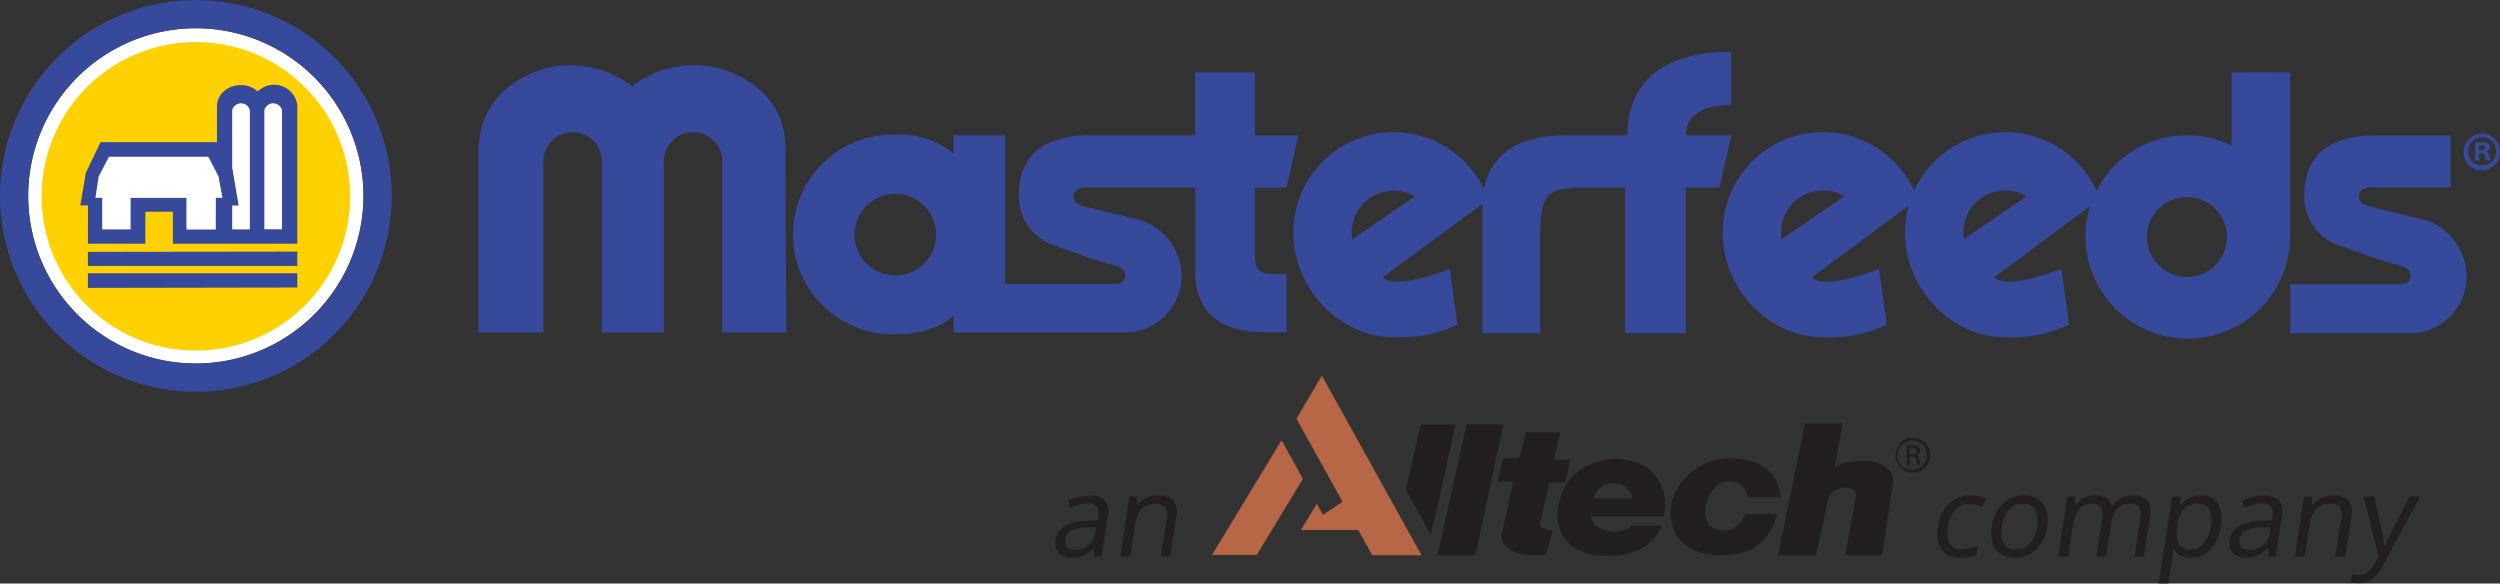 <svg id="Layer_1" data-name="Layer 1" xmlns="http://www.w3.org/2000/svg" viewBox="0 0 272.75 63.66"><rect x="0" y="0" width="272.75" height="63.66" fill="#333333" stroke="none"/><defs><style>.cls-1{fill:#36499b;}.cls-2{fill:#fff;}.cls-3{fill:#ffd100;}.cls-4{fill:#231f20;}.cls-5{fill:#b76646;}</style></defs><title>MasterfeedsAnAlltechCo</title><path class="cls-1" d="M531.73,290.92a2,2,0,1,1-2-1.93A1.94,1.94,0,0,1,531.73,290.92Zm-3.48,0a1.5,1.5,0,0,0,1.51,1.54,1.54,1.54,0,0,0,0-3.08A1.5,1.5,0,0,0,528.25,290.92Zm1.19,1H529V290a4.52,4.52,0,0,1,.75-.06,1.26,1.26,0,0,1,.67.14.57.57,0,0,1,.18.43.5.5,0,0,1-.4.45v0a.57.57,0,0,1,.36.47,1.45,1.45,0,0,0,.14.48h-.48a1.63,1.63,0,0,1-.16-.47c0-.21-.15-.3-.4-.3h-.21Zm0-1.09h.21c.25,0,.45-.09.45-.29s-.13-.29-.41-.29l-.25,0Z" transform="translate(-258.97 -274.41)"/><path class="cls-2" d="M280.33,277.49a18.29,18.29,0,1,0,18.29,18.29A18.29,18.29,0,0,0,280.33,277.49Z" transform="translate(-258.97 -274.41)"/><path class="cls-3" d="M280.34,279a16.83,16.83,0,1,0,16.83,16.83A16.82,16.82,0,0,0,280.34,279Z" transform="translate(-258.97 -274.41)"/><path class="cls-1" d="M280.34,274.41a21.37,21.37,0,1,0,21.37,21.37A21.37,21.37,0,0,0,280.34,274.41Zm0,39.66a18.29,18.29,0,1,1,18.29-18.29A18.29,18.29,0,0,1,280.33,314.07Z" transform="translate(-258.97 -274.41)"/><path class="cls-1" d="M395.88,302.46V294.9h3.46l1.26-5.72h-4.72V282.3h-6.52v6.86H378c-6.13,0-7.88,3.07-7.88,6.58a5.67,5.67,0,0,0,4.16,5.55c2.24.81,4.59,1.63,5.45,1.85s2,.43,2,1.25a.93.93,0,0,1-1,1h-12.1V289.17H363v2a9.18,9.18,0,0,0-6.3-2.07,10.89,10.89,0,1,0,0,21.77c4.61,0,6.3-2.06,6.3-2.06v1.87h18.61l.1,0a6.17,6.17,0,0,0,6.17-6.17,6.44,6.44,0,0,0-5-6.22L377.53,297c-1.18-.29-1.43-.69-1.43-1.09s.16-1.05,1.36-1.05h11.92s0,5.84,0,9.26c0,4.8,3.34,6.53,7.46,6.53h2.5l0-6.33h-1c-1.55,0-2.44-.09-2.44-1.84Zm-39.22,2A4.45,4.45,0,1,1,361.1,300,4.44,4.44,0,0,1,356.66,304.46Z" transform="translate(-258.97 -274.41)"/><path class="cls-1" d="M344.66,290.75c.06-3.22-1.39-6.49-5.72-8.35a10.91,10.91,0,0,0-11,1.43,11,11,0,0,0-11-1.43c-4,1.85-5.78,4.67-5.78,8.88,0,2.81,0,4.86,0,5.09v14.32h7.09V292.2a3.19,3.19,0,1,1,6.37,0l0,18.5h6.78V292.2a3.19,3.19,0,1,1,6.37,0v18.49h7S344.62,292.94,344.66,290.75Z" transform="translate(-258.97 -274.41)"/><path class="cls-1" d="M442.91,289.17c0-3.63,4.94-3.28,4.94-3.28v-5.82c-9.81,0-11.33,5.58-11.33,9.1h-6.73c-5.61,0-8.24,2.4-8.92,5.86a10.94,10.94,0,0,0-20.8,4.76c0,6,4.95,11.41,11,11.41a14.47,14.47,0,0,0,6.9-1.37l-.82-6.08c-6.51,2.46-7.3.9-7.3.9l10.86-8c0,.14,0,.27,0,.41l0,13.7H427l0-10.21c0-4.92.54-5.67,4.93-5.67h4.33v15.89h6.62V294.88h3.68l1.31-5.71ZM406.5,300.52a4.4,4.4,0,0,1-.06-.73,4.58,4.58,0,0,1,4.58-4.58,4.64,4.64,0,0,1,2.31.62Z" transform="translate(-258.97 -274.41)"/><path class="cls-1" d="M502.44,282.3v8a11.07,11.07,0,0,0-14.74,4.92,10.94,10.94,0,0,0-19.9,0,10.94,10.94,0,0,0-20.89,4.57c0,6.05,4.95,11.42,11,11.42a14.54,14.54,0,0,0,6.9-1.38l-.83-6.08c-6.5,2.46-7.3.9-7.3.9l10.53-7.8a11,11,0,0,0-.41,2.94c0,6.05,4.95,11.42,11,11.42a14.54,14.54,0,0,0,6.9-1.38l-.83-6.08c-6.5,2.46-7.3.9-7.3.9L487,296.89a11.16,11.16,0,1,0,21.82,3.43l0-18Zm-49.09,18.21a4.52,4.52,0,0,1-.06-.74,4.57,4.57,0,0,1,6.89-3.95Zm19.88,0a4.52,4.52,0,0,1-.06-.74,4.58,4.58,0,0,1,6.9-3.95Zm24.33,4.12a4.36,4.36,0,1,1,4.36-4.36A4.36,4.36,0,0,1,497.56,304.63Z" transform="translate(-258.97 -274.41)"/><path class="cls-1" d="M523.08,298.3,517.76,297c-1.18-.29-1.43-.69-1.43-1.09s.16-1.05,1.36-1.05h8.64v-5.68h-8.09c-6.13,0-7.88,3.07-7.88,6.58a5.69,5.69,0,0,0,4.16,5.55c2.25.81,4.59,1.63,5.45,1.85s2,.43,2,1.25a.92.92,0,0,1-1,1H508.85v5.35H521.8l.1,0a6.18,6.18,0,0,0,6.18-6.17A6.44,6.44,0,0,0,523.08,298.3Z" transform="translate(-258.97 -274.41)"/><polygon class="cls-1" points="9.59 29.01 32.44 29.01 32.44 27.45 9.59 27.48 9.59 29.01"/><path class="cls-1" d="M268.56,301h6.27v-3.49h3V301h13.58V285.9a2.55,2.55,0,0,0-4.32-1.51c-1.59-1.45-4.45-.52-4.45,1.67v3.86h-12.7l-1.61,3.36-.6,3.54h.84Z" transform="translate(-258.97 -274.41)"/><polygon class="cls-1" points="32.44 29.81 9.59 29.81 9.59 31.41 32.44 31.37 32.44 29.81"/><polygon class="cls-2" points="11.15 25.03 14.25 25.03 14.25 21.59 20.34 21.59 20.34 25.04 23.54 25.04 23.55 21.59 24.27 21.59 23.84 19.25 22.73 17.1 11.89 17.1 10.76 19.26 10.41 21.59 11.15 21.59 11.15 25.03"/><path class="cls-2" d="M289.74,286.42a1,1,0,0,0-1.93,0v13h1.93Z" transform="translate(-258.97 -274.41)"/><path class="cls-2" d="M286.23,286.42a1,1,0,0,0-1.93,0v6.26l.71,4.15h-.71v2.61h1.93Z" transform="translate(-258.97 -274.41)"/><polygon class="cls-4" points="166.51 47.15 165.75 50 164 50 163.38 52.52 165.08 52.55 163.85 58.25 163.81 58.49 163.83 58.72 163.88 58.94 163.97 59.16 164.08 59.36 164.24 59.55 164.42 59.73 164.62 59.89 164.84 60.04 165.1 60.17 165.35 60.29 165.64 60.38 165.92 60.46 166.21 60.51 166.51 60.55 166.82 60.56 168.65 60.56 169.38 57.96 168.42 57.64 168.28 57.59 168.18 57.51 168.1 57.41 168.05 57.29 168.01 57.16 168.01 57.02 168.05 56.88 168.1 56.73 169.03 52.65 170.76 52.65 171.32 50.17 169.53 50.17 170.21 47.15 166.51 47.15"/><polygon class="cls-4" points="160 46.28 156.83 60.58 160.96 60.58 164.03 46.28 160 46.28"/><polygon class="cls-5" points="132.23 60.54 137.12 60.54 142.15 52.24 139.82 48.03 132.23 60.54"/><polygon class="cls-5" points="144.22 40.98 141.44 45.69 146.47 54.74 144.34 56.17 143.66 54.96 141.93 57.82 148.18 57.82 149.71 60.58 149.72 60.58 155.09 60.58 144.22 40.98"/><polygon class="cls-4" points="155.01 46.3 153.37 53.41 156.11 58.35 158.82 46.3 155.01 46.3"/><path class="cls-4" d="M432.86,328.82h4.22a1.94,1.94,0,0,0-2.05-1.66,2.06,2.06,0,0,0-2.17,1.66m-3.43-.76s1.17-3.32,5.64-3.59c0,0,3-.12,4.41,1.73a4.67,4.67,0,0,1,1.13,3.54,8,8,0,0,1-.11,1l-7.91,0s-.16,1.45,2.34,1.66a4.11,4.11,0,0,0,1.35-.19s.59-.14.61-.47l3.33,0a4.24,4.24,0,0,1-2,2.42,7.13,7.13,0,0,1-4,.88,6.87,6.87,0,0,1-3.71-1,4.39,4.39,0,0,1-1.62-3.78,7.32,7.32,0,0,1,.53-2.13" transform="translate(-258.97 -274.41)"/><path class="cls-4" d="M453.28,328.67h-3.63a2,2,0,0,0-1-1.53,2.19,2.19,0,0,0-2.46.36,3.87,3.87,0,0,0-1.18,2.32,2.53,2.53,0,0,0,.51,1.93,2.35,2.35,0,0,0,1.21.53,2.39,2.39,0,0,0,2.29-1.07,3.64,3.64,0,0,0,.37-.71h3.43a6,6,0,0,1-1.27,2.64,5.45,5.45,0,0,1-3.69,1.79,8.4,8.4,0,0,1-3.27-.21,4.86,4.86,0,0,1-2.78-2,5.34,5.34,0,0,1-.43-3.67,6.63,6.63,0,0,1,3-3.75,6.45,6.45,0,0,1,3.35-.88,7.27,7.27,0,0,1,3.27.69,4.25,4.25,0,0,1,2.2,3.14Z" transform="translate(-258.97 -274.41)"/><path class="cls-4" d="M458.58,328.53a1.79,1.79,0,0,1,1.25-.85,1.84,1.84,0,0,1,1.33.14.55.55,0,0,1,.3.4,1.1,1.1,0,0,1,0,.27L460.29,335h4l1.23-8.05,0-.15,0-.17-.05-.17-.07-.18-.1-.19-.11-.18-.14-.19-.17-.17-.2-.17-.22-.16-.25-.14-.27-.13-.29-.11-.32-.08-.34-.05-.37,0H462l-.24,0-.25,0-.25,0-.25.05-.24.05-.25,0-.24.08-.22.07-.22.1-.18.1-.21.1-.17.12-.15.14.86-4.93h-4.08L452.94,335h4.15l1.3-5.94a1.38,1.38,0,0,1,.19-.5" transform="translate(-258.97 -274.41)"/><path class="cls-4" d="M467.31,324h.24c.28,0,.52-.1.52-.36s-.14-.37-.52-.37h-.24Zm0,1.17H467v-2.11a3.37,3.37,0,0,1,.6-.05,1.08,1.08,0,0,1,.66.16.48.48,0,0,1,.19.43.53.53,0,0,1-.41.52v0c.19,0,.31.2.35.51a1.4,1.4,0,0,0,.14.52h-.36a1.48,1.48,0,0,1-.14-.54.39.39,0,0,0-.45-.37h-.24Zm.35-2.7a1.61,1.61,0,1,0,1.53,1.61,1.56,1.56,0,0,0-1.53-1.61Zm0-.3a1.9,1.9,0,1,1-1.89,1.9,1.87,1.87,0,0,1,1.89-1.9Z" transform="translate(-258.97 -274.41)"/><path class="cls-4" d="M378.34,335.13l-.07-.93h0a3.33,3.33,0,0,1-1.11.83,3.19,3.19,0,0,1-1.26.22,1.85,1.85,0,0,1-1.43-.51,1.63,1.63,0,0,1-.33-1.43c.21-1.33,1.37-2,3.47-2.08l1.12-.05.06-.38a1.42,1.42,0,0,0-.15-1.1,1.14,1.14,0,0,0-1-.36,3.14,3.14,0,0,0-1,.16,8.33,8.33,0,0,0-.92.34l-.2-.8a5.52,5.52,0,0,1,1.14-.41,5,5,0,0,1,1.18-.15,2.24,2.24,0,0,1,1.68.52,1.92,1.92,0,0,1,.32,1.67l-.7,4.46Zm-2.1-.75a2.28,2.28,0,0,0,1.49-.48,2.18,2.18,0,0,0,.74-1.38l.09-.59-1,0a3.92,3.92,0,0,0-1.7.36,1.29,1.29,0,0,0-.67,1,.85.85,0,0,0,.19.79A1.12,1.12,0,0,0,376.24,334.38Z" transform="translate(-258.97 -274.41)"/><path class="cls-4" d="M385.6,335.13l.66-4.19a1.49,1.49,0,0,0-.17-1.18,1.22,1.22,0,0,0-1-.39,2.08,2.08,0,0,0-1.55.55,3.32,3.32,0,0,0-.74,1.82l-.53,3.39h-1.08l1-6.55H383l0,.9h.06a2.59,2.59,0,0,1,1-.75,3,3,0,0,1,1.25-.27,2.13,2.13,0,0,1,1.7.59,2.22,2.22,0,0,1,.29,1.82l-.67,4.26Z" transform="translate(-258.97 -274.41)"/><path class="cls-4" d="M472.87,335.25a2.42,2.42,0,0,1-2.07-.87,3.24,3.24,0,0,1-.39-2.49,4.3,4.3,0,0,1,1.19-2.53,3.35,3.35,0,0,1,2.41-.9,4.73,4.73,0,0,1,.93.1,2.56,2.56,0,0,1,.73.26l-.46.89a3.74,3.74,0,0,0-1.37-.31,2,2,0,0,0-1.56.62,3.55,3.55,0,0,0-.76,1.86,2.78,2.78,0,0,0,.18,1.82,1.38,1.38,0,0,0,1.3.62,4.37,4.37,0,0,0,1.76-.38l-.15,1A4.06,4.06,0,0,1,472.87,335.25Z" transform="translate(-258.97 -274.41)"/><path class="cls-4" d="M482.33,331.85a4.23,4.23,0,0,1-1.21,2.5,3.32,3.32,0,0,1-2.38.9,2.63,2.63,0,0,1-1.51-.42,2.2,2.2,0,0,1-.87-1.18,4,4,0,0,1-.08-1.8,4.13,4.13,0,0,1,1.19-2.49,3.29,3.29,0,0,1,2.38-.9,2.39,2.39,0,0,1,2,.91A3.22,3.22,0,0,1,482.33,331.85Zm-4.95,0a2.84,2.84,0,0,0,.2,1.87,1.41,1.41,0,0,0,1.33.64,2,2,0,0,0,1.52-.64,3.48,3.48,0,0,0,.79-1.87A2.72,2.72,0,0,0,481,330a1.45,1.45,0,0,0-1.34-.62C478.41,329.37,477.65,330.19,477.38,331.85Z" transform="translate(-258.97 -274.41)"/><path class="cls-4" d="M491.84,335.13l.66-4.21c.16-1-.2-1.55-1.09-1.55a1.86,1.86,0,0,0-1.42.53,2.9,2.9,0,0,0-.68,1.62l-.57,3.61h-1.07l.66-4.21a1.62,1.62,0,0,0-.14-1.17,1.05,1.05,0,0,0-.95-.38,1.82,1.82,0,0,0-1.42.55,3.48,3.48,0,0,0-.7,1.82l-.54,3.39h-1.07l1-6.55h.86l0,.9h.06a2.47,2.47,0,0,1,.91-.75,2.65,2.65,0,0,1,1.18-.27c1,0,1.64.37,1.83,1.1h.06a2.77,2.77,0,0,1,1-.81,2.94,2.94,0,0,1,1.29-.29,1.93,1.93,0,0,1,1.57.58,2.36,2.36,0,0,1,.26,1.83l-.67,4.26Z" transform="translate(-258.97 -274.41)"/><path class="cls-4" d="M498,335.25a2,2,0,0,1-1.88-.95h-.07l0,.25c0,.31,0,.58-.08.82l-.42,2.69h-1.08l1.5-9.48h.88v.9h.05a2.87,2.87,0,0,1,1-.78,2.92,2.92,0,0,1,1.2-.24,2,2,0,0,1,1.84.89,3.55,3.55,0,0,1,.31,2.5,4.59,4.59,0,0,1-1.1,2.5A2.82,2.82,0,0,1,498,335.25Zm.74-5.88a2,2,0,0,0-1.49.54,3.31,3.31,0,0,0-.71,1.73l0,.21a3.12,3.12,0,0,0,.14,1.92,1.43,1.43,0,0,0,1.34.59,1.75,1.75,0,0,0,1.39-.67,3.7,3.7,0,0,0,.76-1.86A2.87,2.87,0,0,0,500,330,1.28,1.28,0,0,0,498.75,329.37Z" transform="translate(-258.97 -274.41)"/><path class="cls-4" d="M506.48,335.13l-.06-.93h-.05a3.33,3.33,0,0,1-1.11.83,3.13,3.13,0,0,1-1.26.22,1.85,1.85,0,0,1-1.43-.51,1.63,1.63,0,0,1-.32-1.43c.2-1.33,1.36-2,3.47-2.08l1.11-.05.06-.38a1.42,1.42,0,0,0-.15-1.1,1.13,1.13,0,0,0-1-.36,3.14,3.14,0,0,0-1,.16,8.33,8.33,0,0,0-.92.34l-.2-.8a5.52,5.52,0,0,1,1.14-.41,5,5,0,0,1,1.18-.15,2.28,2.28,0,0,1,1.69.52,1.92,1.92,0,0,1,.31,1.67l-.7,4.46Zm-2.1-.75a2.33,2.33,0,0,0,1.5-.48,2.22,2.22,0,0,0,.73-1.38l.09-.59-1,0a3.92,3.92,0,0,0-1.7.36,1.29,1.29,0,0,0-.67,1,.85.85,0,0,0,.19.79A1.14,1.14,0,0,0,504.38,334.38Z" transform="translate(-258.97 -274.41)"/><path class="cls-4" d="M513.74,335.13l.66-4.19a1.54,1.54,0,0,0-.16-1.18,1.25,1.25,0,0,0-1-.39,2.09,2.09,0,0,0-1.56.55,3.32,3.32,0,0,0-.74,1.82l-.53,3.39h-1.07l1-6.55h.86l0,.9h.06a2.59,2.59,0,0,1,1-.75,3,3,0,0,1,1.25-.27,2.12,2.12,0,0,1,1.7.59,2.22,2.22,0,0,1,.3,1.82l-.67,4.26Z" transform="translate(-258.97 -274.41)"/><path class="cls-4" d="M516.84,328.58H518l.82,3.73a11.15,11.15,0,0,1,.27,1.78h0c.06-.14.18-.42.37-.82s.35-.73.48-1l1.91-3.72h1.16l-4,7.46a4.56,4.56,0,0,1-1.23,1.55,2.37,2.37,0,0,1-1.47.47,3.57,3.57,0,0,1-.87-.1l.13-.85a2.85,2.85,0,0,0,.7.07,1.54,1.54,0,0,0,.92-.28A2.42,2.42,0,0,0,518,336l.48-.87Z" transform="translate(-258.97 -274.41)"/></svg>